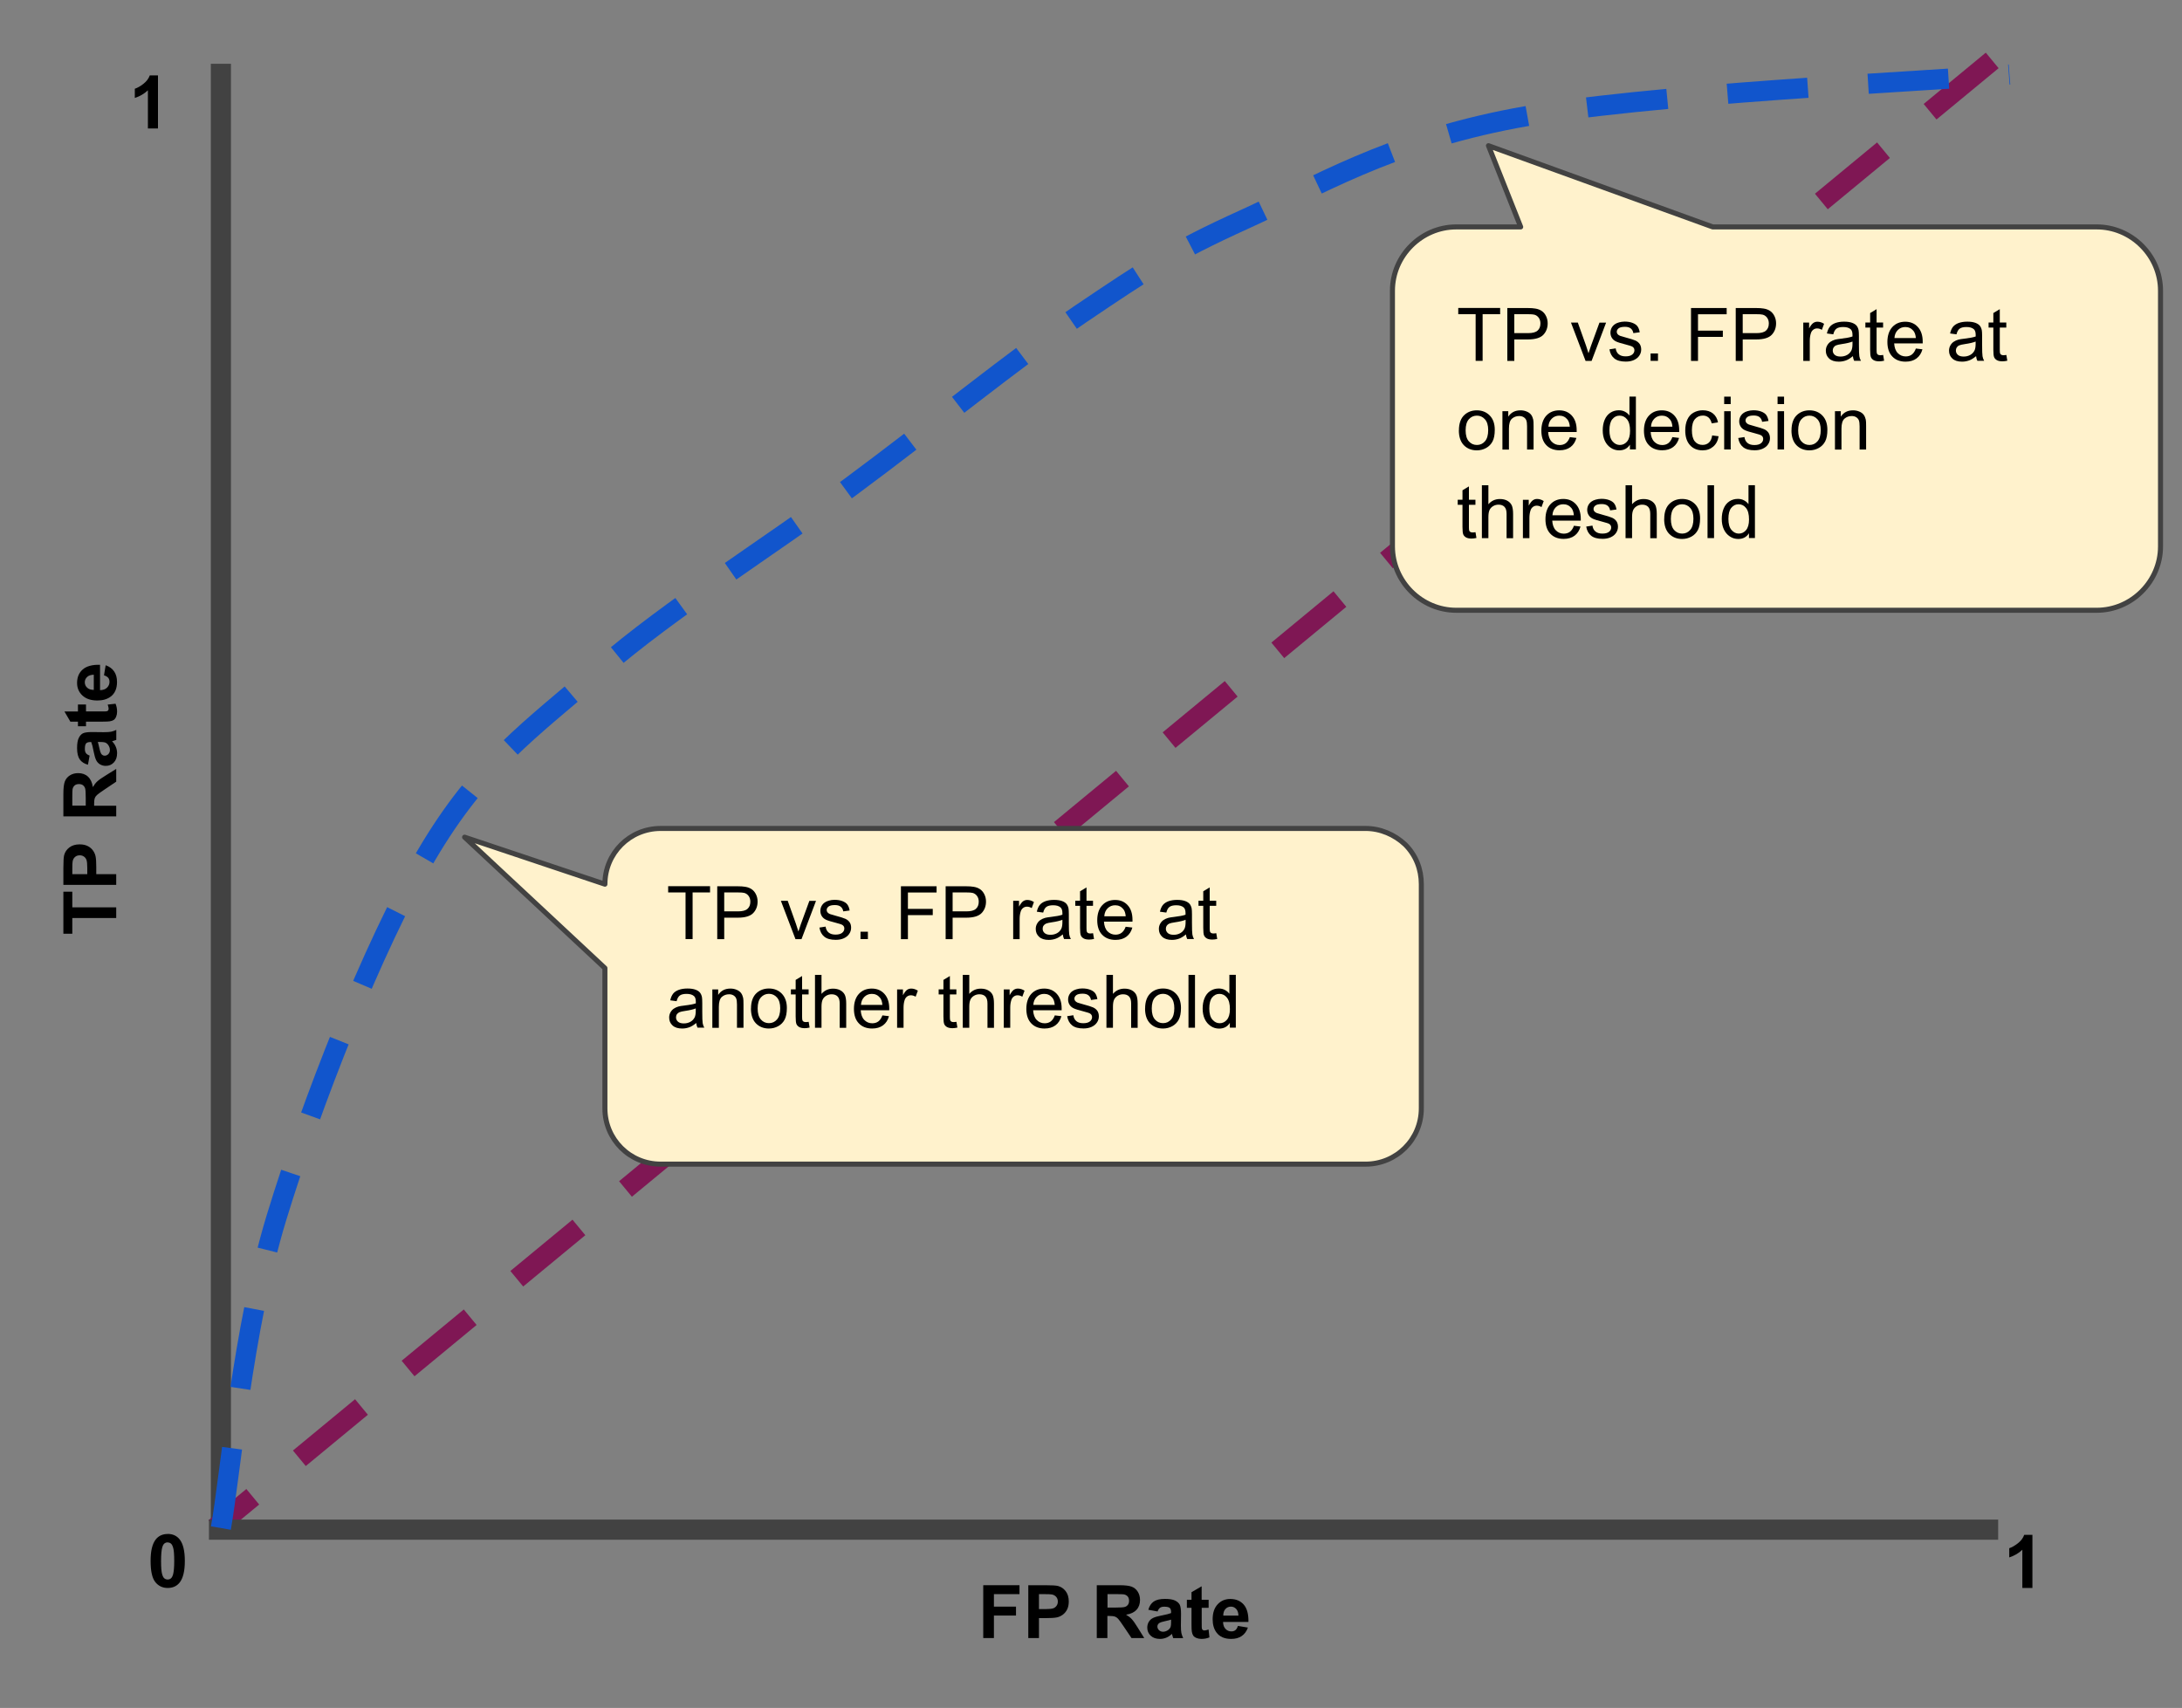 <?xml version="1.0" encoding="UTF-8"?>
<svg id="Layer_1" xmlns="http://www.w3.org/2000/svg" version="1.1" viewBox="0 0 325 254.4">
  <rect x="0" y="0" width="325" height="254.4" fill="#808080" stroke="none"/>
  <!-- Generator: Adobe Illustrator 29.8.2, SVG Export Plug-In . SVG Version: 2.1.1 Build 3)  -->
  <defs>
    <style>
      .st0, .st1, .st2, .st3, .st4 {
        fill: none;
      }

      .st5 {
        isolation: isolate;
      }

      .st6, .st7 {
        fill-opacity: 0;
      }

      .st1 {
        stroke: #7f1754;
      }

      .st1, .st2, .st3, .st4 {
        stroke-linejoin: round;
      }

      .st1, .st3 {
        stroke-dasharray: 12 9;
      }

      .st1, .st3, .st4 {
        stroke-width: 3px;
      }

      .st2 {
        stroke-width: .75px;
      }

      .st2, .st4 {
        stroke: #424242;
      }

      .st3 {
        stroke: #15c;
      }

      .st8 {
        fill: #fff2cc;
      }

      .st8, .st7 {
        fill-rule: evenodd;
      }
    </style>
  </defs>
  <line class="st0" x1="32.9" y1="9.5" x2="32.9" y2="228.1"/>
  <line class="st4" x1="32.9" y1="9.5" x2="32.9" y2="228.1"/>
  <line class="st1" x1="296.73" y1="9" x2="32.01" y2="227.6"/>
  <line class="st4" x1="31.12" y1="227.85" x2="297.62" y2="227.85"/>
  <path class="st7" d="M32.9,227.6c1.4-7.7,3.2-29.6,8.3-46.3s14.3-40.3,22.3-53.9,15.4-18.6,25.9-27.7,25.4-18.4,37.3-27.2c11.9-8.8,24.5-19.1,34.2-25.7,9.8-6.6,13.6-9.2,24.4-14.1,10.8-4.9,21.4-11.5,40.4-15.1s61.3-5.5,73.6-6.5"/>
  <path class="st3" d="M32.9,227.6c1.4-7.7,3.2-29.6,8.3-46.3s14.3-40.3,22.3-53.9,15.4-18.6,25.9-27.7,25.4-18.4,37.3-27.2c11.9-8.8,24.5-19.1,34.2-25.7,9.8-6.6,13.6-9.2,24.4-14.1,10.8-4.9,21.4-11.5,40.4-15.1s61.3-5.5,73.6-6.5"/>
  <g class="st5">
    <path d="M146.45,243.99v-7.87h5.4v1.33h-3.81v1.86h3.29v1.33h-3.29v3.35h-1.59Z"/>
    <path d="M153.16,243.99v-7.87h2.55c.97,0,1.6.04,1.89.12.45.12.83.38,1.13.77s.46.91.46,1.53c0,.48-.09.89-.26,1.22s-.4.59-.67.78c-.27.19-.55.31-.82.37-.38.08-.93.11-1.65.11h-1.04v2.97h-1.59ZM154.75,237.45v2.23h.87c.63,0,1.05-.04,1.26-.12.21-.08.38-.21.5-.39.12-.17.18-.38.18-.61,0-.29-.08-.52-.25-.71-.17-.19-.38-.3-.64-.35-.19-.04-.57-.05-1.14-.05h-.77Z"/>
    <path d="M163.36,243.99v-7.87h3.35c.84,0,1.45.07,1.83.21.38.14.69.39.92.75.23.36.34.78.34,1.24,0,.59-.17,1.08-.52,1.46-.35.38-.87.63-1.56.73.34.2.63.42.85.66.22.24.53.67.9,1.28l.96,1.54h-1.9l-1.15-1.71c-.41-.61-.69-1-.84-1.16s-.31-.27-.48-.33c-.17-.06-.43-.09-.8-.09h-.32v3.29h-1.59ZM164.95,239.45h1.18c.76,0,1.24-.03,1.43-.1.19-.06.34-.18.45-.33s.16-.35.16-.59c0-.26-.07-.48-.21-.64-.14-.16-.34-.27-.6-.31-.13-.02-.52-.03-1.16-.03h-1.24v2Z"/>
    <path d="M172.41,240.03l-1.37-.25c.15-.55.42-.96.79-1.22s.93-.4,1.68-.4c.67,0,1.17.08,1.5.24.33.16.56.36.7.61.13.25.2.7.2,1.35l-.02,1.76c0,.5.02.87.07,1.11.05.24.14.49.27.77h-1.49c-.04-.1-.09-.25-.14-.45-.03-.09-.04-.15-.05-.18-.26.25-.53.44-.83.56-.29.12-.61.19-.94.19-.59,0-1.05-.16-1.39-.48-.34-.32-.51-.72-.51-1.21,0-.32.08-.61.23-.86.15-.25.37-.45.65-.58.28-.13.68-.25,1.2-.35.71-.13,1.19-.26,1.47-.37v-.15c0-.29-.07-.5-.21-.62-.14-.12-.41-.18-.81-.18-.27,0-.48.05-.63.16s-.27.29-.37.56ZM174.43,241.25c-.19.06-.5.14-.92.23-.42.09-.69.18-.82.26-.2.14-.3.32-.3.53s.08.39.24.55c.16.15.36.23.6.23.27,0,.53-.09.78-.27.18-.14.3-.3.36-.5.04-.13.06-.37.06-.74v-.3Z"/>
    <path d="M180.02,238.29v1.2h-1.03v2.3c0,.47,0,.74.03.81s.06.14.13.19c.07.05.15.07.25.07.14,0,.34-.05.61-.14l.13,1.17c-.35.15-.75.23-1.19.23-.27,0-.52-.05-.74-.14-.22-.09-.38-.21-.48-.35-.1-.15-.17-.34-.21-.59-.03-.17-.05-.53-.05-1.06v-2.49h-.69v-1.2h.69v-1.13l1.51-.88v2.01h1.03Z"/>
    <path d="M184.37,242.18l1.5.25c-.19.55-.5.97-.92,1.26s-.94.43-1.57.43c-.99,0-1.73-.32-2.2-.97-.38-.52-.56-1.17-.56-1.96,0-.95.25-1.69.74-2.22s1.12-.8,1.88-.8c.85,0,1.52.28,2.01.84.49.56.72,1.42.7,2.58h-3.78c.01.45.13.8.37,1.04.23.25.52.37.87.37.24,0,.44-.06.6-.19s.28-.34.37-.62ZM184.46,240.65c-.01-.44-.12-.77-.34-1s-.48-.34-.78-.34c-.33,0-.6.12-.82.36s-.32.57-.32.98h2.26Z"/>
  </g>
  <rect class="st6" y="38.7" width="27.7" height="114.4"/>
  <g class="st5">
    <path d="M17.31,136.74h-6.54v2.34h-1.33v-6.26h1.33v2.33h6.54v1.59Z"/>
    <path d="M17.31,131.8h-7.87v-2.55c0-.97.04-1.6.12-1.89.12-.45.38-.83.77-1.13s.91-.46,1.53-.46c.48,0,.89.09,1.22.26s.59.4.78.67c.19.27.31.55.37.82.08.38.11.93.11,1.65v1.04h2.97v1.59ZM10.77,130.21h2.23v-.87c0-.63-.04-1.05-.12-1.26-.08-.21-.21-.38-.39-.5-.17-.12-.38-.18-.61-.18-.29,0-.52.08-.71.25-.19.17-.3.38-.35.64-.04.19-.05.57-.05,1.14v.77Z"/>
    <path d="M17.31,121.6h-7.87v-3.35c0-.84.07-1.45.21-1.83.14-.38.39-.69.75-.92s.78-.34,1.24-.34c.59,0,1.08.17,1.46.52s.63.87.73,1.56c.2-.34.42-.63.66-.85.24-.22.67-.53,1.28-.9l1.54-.96v1.9l-1.71,1.15c-.61.41-1,.69-1.16.84s-.27.31-.33.48c-.06.17-.09.44-.09.8v.32h3.29v1.59ZM12.77,120.01v-1.18c0-.76-.03-1.24-.1-1.43s-.18-.34-.33-.45-.35-.16-.59-.16c-.26,0-.48.07-.64.21-.16.14-.27.34-.31.6-.02.13-.03.52-.03,1.16v1.24h2Z"/>
    <path d="M13.35,112.54l-.25,1.37c-.55-.15-.96-.42-1.22-.79s-.4-.93-.4-1.68c0-.67.08-1.17.24-1.5s.36-.56.61-.7c.25-.13.7-.2,1.35-.2l1.76.02c.5,0,.87-.02,1.11-.07.24-.05.49-.14.77-.27v1.49c-.1.04-.25.09-.45.15-.09.02-.15.04-.18.05.25.26.44.53.56.83.12.29.19.61.19.94,0,.59-.16,1.05-.48,1.39-.32.34-.72.51-1.21.51-.32,0-.61-.08-.86-.23-.25-.15-.45-.37-.58-.65-.13-.28-.25-.68-.35-1.2-.13-.71-.26-1.19-.37-1.47h-.15c-.29,0-.5.07-.62.21-.12.14-.18.41-.18.81,0,.27.05.48.16.63s.29.27.56.37ZM14.57,110.52c.06.19.14.5.23.92.09.42.18.69.26.82.14.2.32.3.53.3s.39-.08.55-.24c.15-.16.23-.36.23-.6,0-.27-.09-.53-.27-.78-.14-.18-.3-.3-.5-.36-.13-.04-.37-.06-.74-.06h-.3Z"/>
    <path d="M11.61,104.94h1.2v1.03h2.3c.47,0,.74,0,.81-.03.08-.02.14-.06.19-.13.05-.07.07-.15.07-.25,0-.14-.05-.34-.14-.61l1.17-.13c.15.35.23.75.23,1.19,0,.27-.05.52-.14.74-.09.22-.21.38-.35.48-.15.1-.34.17-.59.21-.17.03-.53.05-1.06.05h-2.49v.69h-1.2v-.69h-1.13l-.88-1.51h2.01v-1.03Z"/>
    <path d="M15.49,100.59l.25-1.5c.55.19.97.5,1.26.92.29.42.43.94.43,1.57,0,.99-.32,1.73-.97,2.2-.52.38-1.17.56-1.96.56-.95,0-1.69-.25-2.22-.74s-.8-1.12-.8-1.87c0-.85.28-1.52.84-2.01s1.42-.73,2.58-.7v3.78c.45-.01.8-.13,1.04-.37s.37-.52.37-.87c0-.24-.06-.44-.19-.6s-.34-.28-.62-.37ZM13.97,100.5c-.44.01-.77.12-1,.34s-.34.48-.34.78c0,.33.12.6.36.82s.57.32.98.32v-2.26Z"/>
  </g>
  <rect class="st6" width="27.7" height="22"/>
  <g class="st5">
    <path d="M23.54,19.14h-1.51v-5.69c-.55.52-1.2.9-1.95,1.14v-1.37c.39-.13.82-.37,1.28-.73.46-.36.78-.78.95-1.26h1.22v7.91Z"/>
  </g>
  <rect class="st6" x="20.9" y="231.1" width="22" height="27.7"/>
  <g class="st5">
    <path d="M24.97,228.48c.76,0,1.36.27,1.79.82.51.64.77,1.71.77,3.21s-.26,2.56-.77,3.21c-.43.54-1.02.81-1.78.81s-1.38-.29-1.85-.88c-.47-.59-.7-1.64-.7-3.15s.26-2.55.77-3.2c.43-.54,1.02-.81,1.78-.81ZM24.97,229.74c-.18,0-.35.06-.49.17-.14.12-.25.33-.33.63-.1.39-.16,1.05-.16,1.97s.05,1.56.14,1.9c.09.35.21.58.35.69.14.11.3.17.49.17s.35-.06.49-.17c.14-.12.25-.33.33-.63.1-.39.16-1.04.16-1.96s-.05-1.56-.14-1.9c-.09-.35-.21-.58-.35-.69s-.3-.17-.49-.17Z"/>
  </g>
  <rect class="st6" x="284.9" y="231.1" width="22" height="27.7"/>
  <g class="st5">
    <path d="M302.73,236.53h-1.51v-5.69c-.55.52-1.2.9-1.95,1.14v-1.37c.39-.13.82-.37,1.28-.73.46-.36.78-.78.95-1.26h1.22v7.91Z"/>
  </g>
  <path class="st8" d="M90.1,131.7h0c0-4.6,3.7-8.3,8.3-8.3h105c2.2,0,4.3.9,5.9,2.4,1.6,1.6,2.4,3.7,2.4,5.9v33.4c0,4.6-3.7,8.3-8.3,8.3h-105c-4.6,0-8.3-3.7-8.3-8.3v-20.9l-20.9-19.5,20.9,7Z"/>
  <path class="st2" d="M90.1,131.7h0c0-4.6,3.7-8.3,8.3-8.3h105c2.2,0,4.3.9,5.9,2.4,1.6,1.6,2.4,3.7,2.4,5.9v33.4c0,4.6-3.7,8.3-8.3,8.3h-105c-4.6,0-8.3-3.7-8.3-8.3v-20.9l-20.9-19.5,20.9,7Z"/>
  <path class="st8" d="M207.4,43.3h0c0-5.2,4.3-9.5,9.5-9.5h9.6l-4.8-12.1,33.4,12.1h57.2c2.5,0,4.9,1,6.7,2.8,1.8,1.8,2.8,4.2,2.8,6.7v38.1c0,5.2-4.3,9.5-9.5,9.5h-95.4c-5.2,0-9.5-4.3-9.5-9.5v-38.1h0Z"/>
  <path class="st2" d="M207.4,43.3h0c0-5.2,4.3-9.5,9.5-9.5h9.6l-4.8-12.1,33.4,12.1h57.2c2.5,0,4.9,1,6.7,2.8,1.8,1.8,2.8,4.2,2.8,6.7v38.1c0,5.2-4.3,9.5-9.5,9.5h-95.4c-5.2,0-9.5-4.3-9.5-9.5v-38.1h0Z"/>
  <g>
    <rect class="st0" x="216.9" y="45.9" width="95.6" height="77.5"/>
    <g class="st5">
      <g class="st5">
        <path d="M219.79,53.75v-6.95h-2.59v-.93h6.24v.93h-2.61v6.95h-1.04Z"/>
        <path d="M224.51,53.75v-7.87h2.97c.52,0,.92.03,1.2.08.39.06.71.19.97.37.26.18.47.43.63.76s.24.68.24,1.07c0,.67-.21,1.24-.64,1.7-.43.46-1.2.7-2.31.7h-2.02v3.2h-1.04ZM225.55,49.62h2.04c.67,0,1.15-.12,1.43-.38.28-.25.42-.6.42-1.06,0-.33-.08-.61-.25-.85-.17-.23-.39-.39-.66-.46-.17-.05-.5-.07-.97-.07h-2.01v2.81Z"/>
        <path d="M236.16,53.75l-2.17-5.7h1.02l1.22,3.42c.13.37.25.75.37,1.15.09-.3.21-.66.36-1.08l1.27-3.48h.99l-2.16,5.7h-.9Z"/>
        <path d="M239.69,52.04l.96-.15c.05.38.2.68.45.88.25.21.59.31,1.03.31s.77-.09.99-.27.32-.39.32-.64c0-.22-.09-.39-.28-.52-.13-.09-.46-.19-.99-.33-.71-.18-1.2-.33-1.47-.46-.27-.13-.48-.31-.62-.54-.14-.23-.21-.49-.21-.77,0-.25.06-.49.17-.71.12-.22.28-.4.48-.54.15-.11.36-.21.62-.28s.54-.12.83-.12c.45,0,.84.06,1.18.19.34.13.59.3.75.52.16.22.27.51.33.88l-.95.13c-.04-.29-.17-.52-.37-.69-.21-.17-.5-.25-.87-.25-.44,0-.76.07-.95.22-.19.15-.28.32-.28.52,0,.13.04.24.12.34.08.1.2.19.37.26.1.04.38.12.85.25.68.18,1.16.33,1.43.45.27.12.48.29.64.51.15.22.23.5.23.83s-.09.63-.28.91c-.19.29-.46.5-.81.66-.35.16-.76.23-1.2.23-.74,0-1.31-.15-1.7-.46-.39-.31-.64-.76-.74-1.37Z"/>
        <path d="M245.85,53.75v-1.1h1.1v1.1h-1.1Z"/>
        <path d="M251.87,53.75v-7.87h5.31v.93h-4.27v2.44h3.7v.93h-3.7v3.58h-1.04Z"/>
        <path d="M258.53,53.75v-7.87h2.97c.52,0,.92.03,1.2.08.39.06.71.19.97.37.26.18.47.43.63.76.16.33.24.68.24,1.07,0,.67-.21,1.24-.64,1.7-.43.46-1.2.7-2.31.7h-2.02v3.2h-1.04ZM259.57,49.62h2.04c.67,0,1.15-.12,1.43-.38.28-.25.42-.6.42-1.06,0-.33-.08-.61-.25-.85-.17-.23-.39-.39-.66-.46-.18-.05-.5-.07-.97-.07h-2.01v2.81Z"/>
        <path d="M268.59,53.75v-5.7h.87v.86c.22-.4.43-.67.62-.8.19-.13.39-.19.62-.19.33,0,.66.1.99.31l-.33.9c-.24-.14-.47-.21-.71-.21-.21,0-.4.06-.57.19-.17.13-.29.3-.36.53-.11.34-.16.72-.16,1.13v2.99h-.97Z"/>
        <path d="M275.99,53.04c-.36.3-.7.52-1.03.64-.33.12-.69.19-1.07.19-.63,0-1.11-.15-1.44-.46-.34-.31-.5-.7-.5-1.17,0-.28.06-.53.19-.77.13-.23.29-.42.5-.56.21-.14.44-.25.7-.32.19-.05.48-.1.86-.14.78-.09,1.36-.2,1.72-.33,0-.13,0-.22,0-.25,0-.39-.09-.67-.27-.83-.25-.22-.61-.33-1.1-.33-.46,0-.79.08-1.01.24-.22.16-.38.44-.48.85l-.95-.13c.09-.41.23-.73.42-.98.2-.25.48-.44.85-.58.37-.13.8-.2,1.29-.2s.88.06,1.19.17c.3.11.53.26.67.43.14.17.24.39.3.66.03.16.05.46.05.89v1.29c0,.9.02,1.47.06,1.71.04.24.12.47.24.68h-1.01c-.1-.2-.17-.44-.19-.7ZM275.91,50.88c-.35.14-.88.27-1.58.37-.4.06-.68.12-.84.19-.17.07-.29.18-.38.31-.09.14-.13.29-.13.46,0,.26.1.47.29.64.19.17.48.26.86.26s.7-.08.99-.24.5-.39.64-.67c.1-.22.16-.54.16-.97v-.36Z"/>
        <path d="M280.49,52.88l.14.85c-.27.06-.52.09-.73.09-.35,0-.62-.06-.82-.17-.19-.11-.33-.26-.41-.44-.08-.18-.12-.56-.12-1.14v-3.28h-.71v-.75h.71v-1.41l.96-.58v1.99h.97v.75h-.97v3.33c0,.28.02.45.05.53s.09.14.17.19c.08.05.19.07.33.07.11,0,.25-.01.42-.04Z"/>
        <path d="M285.34,51.91l1,.12c-.16.58-.45,1.04-.88,1.36-.43.32-.97.48-1.63.48-.83,0-1.5-.26-1.98-.77-.49-.51-.73-1.23-.73-2.16s.25-1.7.74-2.23,1.14-.79,1.92-.79,1.39.26,1.87.78c.48.52.73,1.25.73,2.19,0,.06,0,.14,0,.26h-4.25c.04.63.21,1.11.53,1.44.32.33.72.5,1.19.5.35,0,.66-.09.91-.28.25-.19.45-.48.6-.89ZM282.17,50.35h3.19c-.04-.48-.17-.84-.37-1.08-.31-.37-.71-.56-1.2-.56-.44,0-.82.15-1.12.45-.3.3-.47.69-.5,1.19Z"/>
        <path d="M294.34,53.04c-.36.3-.7.52-1.03.64-.33.12-.69.19-1.07.19-.63,0-1.11-.15-1.44-.46-.34-.31-.5-.7-.5-1.17,0-.28.06-.53.19-.77.13-.23.29-.42.5-.56.21-.14.44-.25.7-.32.19-.05.48-.1.86-.14.78-.09,1.36-.2,1.72-.33,0-.13,0-.22,0-.25,0-.39-.09-.67-.27-.83-.25-.22-.61-.33-1.1-.33-.46,0-.79.08-1.01.24-.22.16-.38.44-.48.85l-.95-.13c.09-.41.23-.73.42-.98.2-.25.48-.44.85-.58.37-.13.8-.2,1.29-.2s.88.06,1.19.17c.3.11.53.26.67.43.14.17.24.39.3.66.03.16.05.46.05.89v1.29c0,.9.02,1.47.06,1.71.04.24.12.47.24.68h-1.01c-.1-.2-.17-.44-.19-.7ZM294.25,50.88c-.35.14-.88.27-1.58.37-.4.06-.68.12-.84.19-.17.07-.29.18-.38.31-.09.14-.13.29-.13.46,0,.26.1.47.29.64.19.17.48.26.86.26s.7-.08.99-.24.5-.39.64-.67c.1-.22.16-.54.16-.97v-.36Z"/>
        <path d="M298.84,52.88l.14.85c-.27.06-.52.09-.73.09-.35,0-.62-.06-.82-.17-.19-.11-.33-.26-.41-.44-.08-.18-.12-.56-.12-1.14v-3.28h-.71v-.75h.71v-1.41l.96-.58v1.99h.97v.75h-.97v3.33c0,.28.02.45.05.53s.09.14.17.19c.08.05.19.07.33.07.11,0,.25-.01.42-.04Z"/>
      </g>
      <g class="st5">
        <path d="M217.3,64.1c0-1.06.29-1.84.88-2.35.49-.42,1.09-.63,1.79-.63.78,0,1.42.26,1.92.77.5.51.75,1.22.75,2.13,0,.73-.11,1.31-.33,1.73-.22.42-.54.75-.96.98-.42.23-.88.35-1.38.35-.8,0-1.44-.26-1.94-.77-.49-.51-.74-1.25-.74-2.21ZM218.3,64.1c0,.73.16,1.28.48,1.64.32.36.72.54,1.2.54s.88-.18,1.2-.55c.32-.37.48-.92.48-1.67,0-.71-.16-1.24-.48-1.6-.32-.36-.72-.55-1.2-.55s-.88.18-1.2.54c-.32.36-.48.91-.48,1.64Z"/>
        <path d="M223.78,66.95v-5.7h.87v.81c.42-.63,1.02-.94,1.82-.94.34,0,.66.06.95.19.29.12.5.29.65.49.14.2.24.44.3.71.04.18.05.49.05.94v3.51h-.97v-3.47c0-.39-.04-.69-.11-.88s-.21-.35-.4-.47-.42-.17-.67-.17c-.41,0-.77.13-1.07.39-.3.26-.45.76-.45,1.49v3.12h-.97Z"/>
        <path d="M233.8,65.11l1,.12c-.16.58-.45,1.04-.88,1.36-.43.32-.97.48-1.63.48-.83,0-1.5-.26-1.98-.77-.49-.51-.73-1.23-.73-2.16s.25-1.7.74-2.23,1.14-.79,1.92-.79,1.39.26,1.87.78c.48.52.73,1.25.73,2.19,0,.06,0,.14,0,.26h-4.25c.04.63.21,1.11.53,1.44.32.33.72.5,1.19.5.35,0,.66-.09.91-.28.25-.19.45-.48.6-.89ZM230.63,63.55h3.19c-.04-.48-.17-.84-.37-1.08-.31-.37-.71-.56-1.2-.56-.44,0-.82.15-1.12.45-.3.3-.47.69-.5,1.19Z"/>
        <path d="M242.77,66.95v-.72c-.36.57-.89.85-1.6.85-.45,0-.87-.12-1.25-.38-.38-.25-.68-.6-.89-1.05-.21-.45-.31-.97-.31-1.55s.09-1.09.28-1.55c.19-.46.47-.82.85-1.07.38-.25.8-.37,1.27-.37.34,0,.65.07.92.22.27.14.49.33.66.57v-2.83h.96v7.87h-.9ZM239.72,64.1c0,.73.15,1.28.46,1.64.31.36.67.54,1.09.54s.78-.17,1.08-.52c.29-.35.44-.87.44-1.58,0-.78-.15-1.35-.45-1.72s-.67-.55-1.11-.55-.79.18-1.08.53c-.29.35-.43.9-.43,1.66Z"/>
        <path d="M249.09,65.11l1,.12c-.16.58-.45,1.04-.88,1.36-.43.32-.97.48-1.63.48-.83,0-1.5-.26-1.99-.77-.49-.51-.73-1.23-.73-2.16s.25-1.7.74-2.23,1.13-.79,1.92-.79,1.39.26,1.87.78c.48.52.72,1.25.72,2.19,0,.06,0,.14,0,.26h-4.25c.04.63.21,1.11.53,1.44.32.33.72.5,1.19.5.35,0,.66-.09.91-.28.25-.19.45-.48.6-.89ZM245.92,63.55h3.18c-.04-.48-.16-.84-.37-1.08-.31-.37-.71-.56-1.2-.56-.44,0-.82.15-1.12.45-.3.3-.47.69-.5,1.19Z"/>
        <path d="M255.03,64.86l.95.12c-.1.66-.37,1.17-.8,1.54-.43.37-.95.56-1.58.56-.78,0-1.41-.25-1.88-.77-.47-.51-.71-1.24-.71-2.19,0-.62.1-1.16.31-1.62s.51-.81.93-1.04c.42-.23.87-.35,1.36-.35.62,0,1.13.16,1.52.47.39.31.65.76.76,1.33l-.94.15c-.09-.38-.25-.67-.47-.87-.23-.19-.5-.29-.83-.29-.49,0-.88.17-1.19.52-.3.35-.46.9-.46,1.66s.15,1.32.44,1.67c.29.35.68.52,1.15.52.38,0,.7-.12.95-.35.25-.23.42-.59.48-1.07Z"/>
        <path d="M256.81,60.19v-1.11h.97v1.11h-.97ZM256.81,66.95v-5.7h.97v5.7h-.97Z"/>
        <path d="M258.87,65.25l.96-.15c.05.38.2.68.45.88.25.21.59.31,1.03.31s.77-.09.99-.27.32-.39.32-.64c0-.22-.09-.39-.28-.52-.13-.09-.46-.19-.99-.33-.71-.18-1.2-.33-1.47-.46-.27-.13-.48-.31-.62-.54-.14-.23-.21-.49-.21-.77,0-.25.06-.49.17-.71.12-.22.28-.4.48-.54.15-.11.36-.21.62-.28s.54-.12.83-.12c.45,0,.84.06,1.18.19.34.13.59.3.75.52.16.22.27.51.33.88l-.95.13c-.04-.29-.17-.52-.37-.69-.21-.17-.5-.25-.87-.25-.44,0-.76.07-.95.22-.19.15-.28.32-.28.52,0,.13.04.24.12.34.08.1.2.19.37.26.1.04.38.12.85.25.68.18,1.16.33,1.43.45.27.12.48.29.64.51.15.22.23.5.23.83s-.09.63-.28.91c-.19.29-.46.5-.81.66-.35.16-.76.23-1.2.23-.74,0-1.31-.15-1.7-.46-.39-.31-.64-.76-.74-1.37Z"/>
        <path d="M264.76,60.19v-1.11h.97v1.11h-.97ZM264.76,66.95v-5.7h.97v5.7h-.97Z"/>
        <path d="M266.84,64.1c0-1.06.29-1.84.88-2.35.49-.42,1.09-.63,1.79-.63.78,0,1.42.26,1.92.77.5.51.75,1.22.75,2.13,0,.73-.11,1.31-.33,1.73-.22.42-.54.75-.96.98-.42.23-.88.35-1.38.35-.8,0-1.44-.26-1.94-.77-.49-.51-.74-1.25-.74-2.21ZM267.83,64.1c0,.73.16,1.28.48,1.64.32.36.72.54,1.2.54s.88-.18,1.2-.55c.32-.37.48-.92.48-1.67,0-.71-.16-1.24-.48-1.6-.32-.36-.72-.55-1.2-.55s-.88.18-1.2.54c-.32.36-.48.91-.48,1.64Z"/>
        <path d="M273.31,66.95v-5.7h.87v.81c.42-.63,1.02-.94,1.82-.94.34,0,.66.06.95.19.29.12.5.29.65.49.14.2.24.44.3.71.04.18.05.49.05.94v3.51h-.97v-3.47c0-.39-.04-.69-.11-.88s-.21-.35-.4-.47-.42-.17-.67-.17c-.41,0-.77.13-1.07.39-.3.26-.45.76-.45,1.49v3.12h-.97Z"/>
      </g>
      <g class="st5">
        <path d="M219.77,79.28l.14.85c-.27.06-.52.09-.73.09-.35,0-.62-.06-.82-.17-.19-.11-.33-.26-.41-.44-.08-.18-.12-.56-.12-1.14v-3.28h-.71v-.75h.71v-1.41l.96-.58v1.99h.97v.75h-.97v3.33c0,.28.02.45.05.53.03.08.09.14.17.19.08.05.19.07.33.07.11,0,.25-.01.42-.04Z"/>
        <path d="M220.72,80.15v-7.87h.97v2.83c.45-.52,1.02-.78,1.71-.78.42,0,.79.08,1.1.25.31.17.53.4.67.69.13.29.2.72.2,1.28v3.62h-.97v-3.62c0-.48-.1-.83-.31-1.05-.21-.22-.5-.33-.89-.33-.29,0-.56.07-.81.22-.25.15-.43.35-.54.6-.11.25-.16.61-.16,1.05v3.12h-.97Z"/>
        <path d="M226.83,80.15v-5.7h.87v.86c.22-.4.43-.67.62-.8.19-.13.39-.19.62-.19.33,0,.66.1.99.31l-.33.9c-.24-.14-.47-.21-.71-.21-.21,0-.4.06-.57.19-.17.13-.29.3-.36.53-.11.34-.16.72-.16,1.13v2.99h-.97Z"/>
        <path d="M234.41,78.31l1,.12c-.16.58-.45,1.04-.88,1.36-.43.32-.97.48-1.63.48-.83,0-1.5-.26-1.98-.77-.49-.51-.73-1.23-.73-2.16s.25-1.7.74-2.23,1.14-.79,1.92-.79,1.39.26,1.87.78c.48.52.73,1.25.73,2.19,0,.06,0,.14,0,.26h-4.25c.04.63.21,1.11.53,1.44.32.33.72.5,1.19.5.35,0,.66-.09.91-.28.25-.19.45-.48.6-.89ZM231.23,76.75h3.19c-.04-.48-.17-.84-.37-1.08-.31-.37-.71-.56-1.2-.56-.44,0-.82.15-1.12.45-.3.3-.47.69-.5,1.19Z"/>
        <path d="M236.23,78.44l.96-.15c.05.38.2.68.45.88.25.21.59.31,1.03.31s.77-.09.99-.27.32-.39.32-.64c0-.22-.09-.39-.28-.52-.13-.09-.46-.19-.99-.33-.71-.18-1.2-.33-1.47-.46-.27-.13-.48-.31-.62-.54-.14-.23-.21-.49-.21-.77,0-.25.06-.49.17-.71.12-.22.28-.4.48-.54.15-.11.36-.21.62-.28s.54-.12.83-.12c.45,0,.84.06,1.18.19.34.13.59.3.75.52.16.22.27.51.33.88l-.95.13c-.04-.29-.17-.52-.37-.69-.21-.17-.5-.25-.87-.25-.44,0-.76.07-.95.22-.19.15-.28.32-.28.52,0,.13.04.24.12.34.08.1.2.19.37.26.1.04.38.12.85.25.68.18,1.16.33,1.43.45.27.12.48.29.64.51.15.22.23.5.23.83s-.09.63-.28.91c-.19.29-.46.5-.81.66-.35.16-.76.23-1.2.23-.74,0-1.31-.15-1.7-.46-.39-.31-.64-.76-.74-1.37Z"/>
        <path d="M242.12,80.15v-7.87h.97v2.83c.45-.52,1.02-.78,1.71-.78.42,0,.79.08,1.1.25.31.17.53.4.67.69.13.29.2.72.2,1.28v3.62h-.97v-3.62c0-.48-.1-.83-.31-1.05-.21-.22-.5-.33-.89-.33-.29,0-.56.07-.81.22-.25.15-.43.35-.54.6-.11.25-.16.61-.16,1.05v3.12h-.97Z"/>
        <path d="M247.88,77.3c0-1.06.29-1.84.88-2.35.49-.42,1.09-.63,1.79-.63.78,0,1.42.26,1.92.77.5.51.75,1.22.75,2.13,0,.73-.11,1.31-.33,1.73-.22.42-.54.75-.96.98-.42.23-.88.35-1.38.35-.8,0-1.44-.26-1.94-.77-.49-.51-.74-1.25-.74-2.21ZM248.87,77.3c0,.73.16,1.28.48,1.64.32.36.72.54,1.2.54s.88-.18,1.2-.55c.32-.37.48-.92.48-1.67,0-.71-.16-1.24-.48-1.6-.32-.36-.72-.55-1.2-.55s-.88.18-1.2.54c-.32.36-.48.91-.48,1.64Z"/>
        <path d="M254.33,80.15v-7.87h.97v7.87h-.97Z"/>
        <path d="M260.5,80.15v-.72c-.36.57-.89.85-1.6.85-.45,0-.87-.12-1.25-.38-.38-.25-.68-.6-.89-1.05-.21-.45-.31-.97-.31-1.55s.09-1.09.28-1.55c.19-.46.47-.82.85-1.07.38-.25.8-.37,1.27-.37.34,0,.65.07.92.22.27.14.49.33.66.57v-2.83h.96v7.87h-.9ZM257.44,77.3c0,.73.15,1.28.46,1.64.31.36.67.54,1.09.54s.78-.17,1.08-.52c.29-.35.44-.87.44-1.58,0-.78-.15-1.35-.45-1.72s-.67-.55-1.11-.55-.79.18-1.08.53c-.29.35-.43.9-.43,1.66Z"/>
      </g>
    </g>
  </g>
  <rect class="st0" x="99.3" y="132" width="103" height="58.5"/>
  <g class="st5">
    <g class="st5">
      <path d="M102.11,139.88v-6.95h-2.59v-.93h6.24v.93h-2.6v6.95h-1.04Z"/>
      <path d="M106.83,139.88v-7.87h2.97c.52,0,.92.03,1.2.08.39.06.71.19.97.37s.47.43.63.76c.16.33.24.68.24,1.07,0,.67-.21,1.24-.64,1.7s-1.2.7-2.31.7h-2.02v3.2h-1.04ZM107.87,135.75h2.04c.67,0,1.15-.12,1.43-.38.28-.25.42-.6.42-1.06,0-.33-.08-.61-.25-.85-.17-.23-.39-.39-.66-.46-.18-.05-.5-.07-.97-.07h-2.01v2.81Z"/>
      <path d="M118.48,139.88l-2.17-5.7h1.02l1.22,3.42c.13.37.25.75.37,1.15.09-.3.21-.66.36-1.08l1.27-3.48h.99l-2.16,5.7h-.9Z"/>
      <path d="M122.01,138.17l.96-.15c.05.38.2.68.45.88.25.21.59.31,1.03.31s.77-.09.99-.27.32-.39.32-.64c0-.22-.09-.39-.28-.52-.13-.09-.46-.19-.99-.33-.71-.18-1.2-.33-1.47-.46-.27-.13-.48-.31-.62-.54-.14-.23-.21-.49-.21-.77,0-.25.06-.49.17-.71.12-.22.27-.4.48-.54.15-.11.36-.21.62-.28.26-.08.54-.12.83-.12.45,0,.84.06,1.18.19.34.13.59.3.75.52.16.22.27.51.33.88l-.95.13c-.04-.29-.17-.52-.37-.69-.21-.17-.5-.25-.87-.25-.44,0-.76.07-.95.22-.19.15-.28.32-.28.52,0,.13.04.24.12.34.08.1.2.19.37.26.1.04.38.12.85.25.68.18,1.16.33,1.43.45.27.12.48.29.64.51s.23.5.23.83-.09.63-.28.91c-.19.29-.46.5-.81.66-.35.16-.76.23-1.2.23-.74,0-1.31-.15-1.69-.46-.39-.31-.64-.76-.74-1.37Z"/>
      <path d="M128.17,139.88v-1.1h1.1v1.1h-1.1Z"/>
      <path d="M134.19,139.88v-7.87h5.31v.93h-4.27v2.44h3.7v.93h-3.7v3.58h-1.04Z"/>
      <path d="M140.85,139.88v-7.87h2.97c.52,0,.92.03,1.2.08.39.06.71.19.97.37s.47.43.63.76c.16.33.24.68.24,1.07,0,.67-.21,1.24-.64,1.7s-1.2.7-2.31.7h-2.02v3.2h-1.04ZM141.89,135.75h2.04c.67,0,1.15-.12,1.43-.38.28-.25.42-.6.42-1.06,0-.33-.08-.61-.25-.85-.17-.23-.39-.39-.66-.46-.18-.05-.5-.07-.97-.07h-2.01v2.81Z"/>
      <path d="M150.91,139.88v-5.7h.87v.86c.22-.4.43-.67.61-.8.19-.13.4-.19.62-.19.33,0,.66.1.99.31l-.33.9c-.24-.14-.47-.21-.71-.21-.21,0-.4.06-.57.19s-.29.3-.36.53c-.11.34-.16.72-.16,1.13v2.99h-.97Z"/>
      <path d="M158.31,139.17c-.36.3-.7.52-1.03.64-.33.12-.69.19-1.07.19-.63,0-1.11-.15-1.44-.46-.34-.31-.5-.7-.5-1.17,0-.28.06-.53.19-.77.13-.23.29-.42.5-.56.21-.14.44-.25.7-.32.19-.05.48-.1.86-.14.78-.09,1.36-.2,1.72-.33,0-.13,0-.22,0-.25,0-.39-.09-.67-.27-.83-.25-.22-.61-.33-1.1-.33-.45,0-.79.08-1.01.24-.22.16-.38.44-.48.85l-.95-.13c.09-.41.23-.73.42-.98s.48-.44.85-.58c.37-.13.8-.2,1.29-.2s.88.06,1.19.17.53.26.67.43.24.39.3.66c.03.16.05.46.05.89v1.29c0,.9.02,1.47.06,1.71.04.24.12.47.24.68h-1.01c-.1-.2-.16-.44-.19-.7ZM158.23,137.01c-.35.14-.88.27-1.58.37-.4.06-.68.12-.84.19-.16.07-.29.18-.38.31s-.13.29-.13.46c0,.26.1.47.29.64.19.17.48.26.86.26s.7-.08.99-.24.5-.39.64-.67c.1-.22.16-.54.16-.97v-.36Z"/>
      <path d="M162.81,139.01l.14.85c-.27.06-.52.09-.73.09-.35,0-.62-.06-.82-.17-.19-.11-.33-.26-.41-.44s-.12-.56-.12-1.14v-3.28h-.71v-.75h.71v-1.41l.96-.58v1.99h.97v.75h-.97v3.33c0,.28.02.45.05.53.03.08.09.14.17.19.08.05.19.07.33.07.11,0,.25-.01.42-.04Z"/>
      <path d="M167.66,138.04l1,.12c-.16.58-.45,1.04-.88,1.36-.43.32-.97.48-1.63.48-.83,0-1.5-.26-1.99-.77-.49-.51-.73-1.23-.73-2.16s.25-1.7.74-2.23,1.13-.79,1.92-.79,1.39.26,1.87.78c.48.52.72,1.25.72,2.19,0,.06,0,.14,0,.26h-4.25c.04.63.21,1.11.53,1.44.32.33.72.5,1.19.5.35,0,.66-.09.91-.28.25-.19.45-.48.6-.89ZM164.49,136.48h3.18c-.04-.48-.16-.84-.37-1.08-.31-.37-.71-.56-1.2-.56-.44,0-.82.15-1.12.45-.3.3-.47.69-.5,1.19Z"/>
      <path d="M176.66,139.17c-.36.3-.7.52-1.03.64-.33.12-.69.19-1.07.19-.63,0-1.11-.15-1.45-.46-.34-.31-.5-.7-.5-1.17,0-.28.06-.53.19-.77.13-.23.29-.42.5-.56s.44-.25.7-.32c.19-.05.48-.1.86-.14.78-.09,1.36-.2,1.72-.33,0-.13,0-.22,0-.25,0-.39-.09-.67-.27-.83-.25-.22-.61-.33-1.1-.33-.45,0-.79.08-1.01.24s-.38.44-.48.85l-.95-.13c.09-.41.23-.73.42-.98.2-.25.48-.44.85-.58.37-.13.8-.2,1.29-.2s.88.06,1.19.17c.3.11.53.26.67.43.14.17.24.39.3.66.03.16.05.46.05.89v1.29c0,.9.02,1.47.06,1.71s.12.47.24.68h-1.01c-.1-.2-.16-.44-.19-.7ZM176.58,137.01c-.35.14-.88.27-1.58.37-.4.06-.68.12-.84.19-.16.07-.29.18-.38.31-.09.14-.13.29-.13.46,0,.26.1.47.29.64s.48.26.86.26.7-.08.99-.24.5-.39.64-.67c.1-.22.16-.54.16-.97v-.36Z"/>
      <path d="M181.16,139.01l.14.85c-.27.06-.52.09-.73.09-.35,0-.62-.06-.82-.17-.19-.11-.33-.26-.41-.44-.08-.18-.12-.56-.12-1.14v-3.28h-.71v-.75h.71v-1.41l.96-.58v1.99h.97v.75h-.97v3.33c0,.28.02.45.05.53.03.08.09.14.17.19.08.05.19.07.33.07.11,0,.25-.01.42-.04Z"/>
    </g>
    <g class="st5">
      <path d="M103.71,152.37c-.36.3-.7.52-1.03.64-.33.12-.69.19-1.07.19-.63,0-1.11-.15-1.44-.46-.34-.31-.5-.7-.5-1.17,0-.28.06-.53.19-.77.13-.23.29-.42.5-.56.21-.14.44-.25.7-.32.19-.05.48-.1.86-.14.78-.09,1.36-.2,1.72-.33,0-.13,0-.22,0-.25,0-.39-.09-.67-.27-.83-.25-.22-.61-.33-1.1-.33-.45,0-.79.08-1.01.24-.22.16-.38.44-.48.85l-.95-.13c.09-.41.23-.73.42-.98s.48-.44.85-.58c.37-.13.8-.2,1.29-.2s.88.06,1.19.17.53.26.67.43.24.39.3.66c.03.16.05.46.05.89v1.29c0,.9.02,1.47.06,1.71.04.24.12.47.24.68h-1.01c-.1-.2-.16-.44-.19-.7ZM103.62,150.21c-.35.14-.88.27-1.58.37-.4.06-.68.12-.84.19-.16.07-.29.18-.38.31s-.13.29-.13.46c0,.26.1.47.29.64.19.17.48.26.86.26s.7-.08.99-.24.5-.39.64-.67c.1-.22.16-.54.16-.97v-.36Z"/>
      <path d="M106.1,153.08v-5.7h.87v.81c.42-.63,1.02-.94,1.82-.94.34,0,.66.06.95.19.29.12.5.29.65.49.14.2.24.44.3.71.04.18.05.49.05.94v3.51h-.97v-3.47c0-.39-.04-.69-.11-.88s-.21-.35-.4-.47c-.19-.12-.42-.17-.67-.17-.41,0-.77.13-1.07.39-.3.26-.45.76-.45,1.49v3.12h-.97Z"/>
      <path d="M111.86,150.22c0-1.06.29-1.84.88-2.35.49-.42,1.09-.63,1.79-.63.78,0,1.43.26,1.92.77s.75,1.22.75,2.13c0,.73-.11,1.31-.33,1.73-.22.42-.54.75-.96.98-.42.23-.88.35-1.38.35-.8,0-1.44-.26-1.94-.77-.49-.51-.74-1.25-.74-2.21ZM112.85,150.22c0,.73.16,1.28.48,1.64s.72.54,1.2.54.88-.18,1.2-.55.48-.92.48-1.67c0-.71-.16-1.24-.48-1.6-.32-.36-.72-.55-1.2-.55s-.88.18-1.2.54-.48.91-.48,1.64Z"/>
      <path d="M120.45,152.21l.14.85c-.27.06-.52.09-.73.09-.35,0-.62-.06-.82-.17-.19-.11-.33-.26-.41-.44s-.12-.56-.12-1.14v-3.28h-.71v-.75h.71v-1.41l.96-.58v1.99h.97v.75h-.97v3.33c0,.28.02.45.05.53.03.08.09.14.17.19.08.05.19.07.33.07.11,0,.25-.01.42-.04Z"/>
      <path d="M121.39,153.08v-7.87h.97v2.83c.45-.52,1.02-.78,1.71-.78.42,0,.79.08,1.1.25.31.17.53.4.67.69.13.29.2.72.2,1.28v3.62h-.97v-3.62c0-.48-.1-.83-.31-1.05-.21-.22-.51-.33-.89-.33-.29,0-.56.07-.81.22-.25.15-.43.35-.54.6-.11.25-.16.61-.16,1.05v3.12h-.97Z"/>
      <path d="M131.41,151.24l1,.12c-.16.58-.45,1.04-.88,1.36s-.97.48-1.63.48c-.83,0-1.5-.26-1.98-.77-.49-.51-.73-1.23-.73-2.16s.25-1.7.74-2.23,1.14-.79,1.92-.79,1.39.26,1.87.78c.48.52.73,1.25.73,2.19,0,.06,0,.14,0,.26h-4.25c.04.63.21,1.11.53,1.44.32.33.72.5,1.19.5.35,0,.66-.09.91-.28s.45-.48.6-.89ZM128.24,149.68h3.19c-.04-.48-.16-.84-.37-1.08-.31-.37-.71-.56-1.2-.56-.44,0-.82.15-1.12.45-.3.3-.47.69-.5,1.19Z"/>
      <path d="M133.62,153.08v-5.7h.87v.86c.22-.4.43-.67.61-.8.19-.13.4-.19.62-.19.33,0,.66.1.99.31l-.33.9c-.24-.14-.47-.21-.71-.21-.21,0-.4.06-.57.19s-.29.3-.36.53c-.11.34-.16.72-.16,1.13v2.99h-.97Z"/>
      <path d="M142.46,152.21l.14.85c-.27.06-.52.09-.73.09-.35,0-.62-.06-.82-.17-.19-.11-.33-.26-.41-.44s-.12-.56-.12-1.14v-3.28h-.71v-.75h.71v-1.41l.96-.58v1.99h.97v.75h-.97v3.33c0,.28.02.45.05.53.03.08.09.14.17.19.08.05.19.07.33.07.11,0,.25-.01.42-.04Z"/>
      <path d="M143.4,153.08v-7.87h.97v2.83c.45-.52,1.02-.78,1.71-.78.42,0,.79.08,1.1.25.31.17.53.4.67.69.13.29.2.72.2,1.28v3.62h-.97v-3.62c0-.48-.1-.83-.31-1.05-.21-.22-.51-.33-.89-.33-.29,0-.56.07-.81.22-.25.15-.43.35-.54.6-.11.25-.16.61-.16,1.05v3.12h-.97Z"/>
      <path d="M149.51,153.08v-5.7h.87v.86c.22-.4.43-.67.61-.8.19-.13.4-.19.62-.19.33,0,.66.1.99.31l-.33.9c-.24-.14-.47-.21-.71-.21-.21,0-.4.06-.57.19s-.29.3-.36.53c-.11.34-.16.72-.16,1.13v2.99h-.97Z"/>
      <path d="M157.09,151.24l1,.12c-.16.58-.45,1.04-.88,1.36s-.97.48-1.63.48c-.83,0-1.5-.26-1.98-.77-.49-.51-.73-1.23-.73-2.16s.25-1.7.74-2.23,1.14-.79,1.92-.79,1.39.26,1.87.78c.48.52.73,1.25.73,2.19,0,.06,0,.14,0,.26h-4.25c.04.63.21,1.11.53,1.44.32.33.72.5,1.19.5.35,0,.66-.09.91-.28s.45-.48.6-.89ZM153.91,149.68h3.19c-.04-.48-.16-.84-.37-1.08-.31-.37-.71-.56-1.2-.56-.44,0-.82.15-1.12.45-.3.3-.47.69-.5,1.19Z"/>
      <path d="M158.91,151.37l.96-.15c.05.38.2.68.45.88.25.21.59.31,1.03.31s.77-.09.99-.27.32-.39.32-.64c0-.22-.09-.39-.28-.52-.13-.09-.46-.19-.99-.33-.71-.18-1.2-.33-1.47-.46-.27-.13-.48-.31-.62-.54-.14-.23-.21-.49-.21-.77,0-.25.06-.49.17-.71.12-.22.27-.4.48-.54.15-.11.36-.21.62-.28.26-.08.54-.12.83-.12.45,0,.84.06,1.18.19.34.13.59.3.75.52.16.22.27.51.33.88l-.95.13c-.04-.29-.17-.52-.37-.69-.21-.17-.5-.25-.87-.25-.44,0-.76.07-.95.22-.19.15-.28.32-.28.52,0,.13.04.24.12.34.08.1.2.19.37.26.1.04.38.12.85.25.68.18,1.16.33,1.43.45.27.12.48.29.64.51.15.22.23.5.23.83s-.09.63-.28.91c-.19.29-.46.5-.81.66-.35.16-.76.23-1.2.23-.74,0-1.31-.15-1.69-.46-.39-.31-.64-.76-.74-1.37Z"/>
      <path d="M164.8,153.08v-7.87h.97v2.83c.45-.52,1.02-.78,1.71-.78.42,0,.79.08,1.1.25.31.17.53.4.67.69.13.29.2.72.2,1.28v3.62h-.97v-3.62c0-.48-.1-.83-.31-1.05-.21-.22-.5-.33-.89-.33-.29,0-.56.07-.81.22-.25.15-.43.35-.54.6-.11.25-.16.61-.16,1.05v3.12h-.97Z"/>
      <path d="M170.56,150.22c0-1.06.29-1.84.88-2.35.49-.42,1.09-.63,1.79-.63.78,0,1.42.26,1.92.77.5.51.75,1.22.75,2.13,0,.73-.11,1.31-.33,1.73-.22.42-.54.75-.96.98-.42.23-.88.35-1.38.35-.8,0-1.44-.26-1.94-.77-.49-.51-.74-1.25-.74-2.21ZM171.55,150.22c0,.73.16,1.28.48,1.64.32.36.72.54,1.2.54s.88-.18,1.2-.55c.32-.37.48-.92.48-1.67,0-.71-.16-1.24-.48-1.6-.32-.36-.72-.55-1.2-.55s-.88.18-1.2.54c-.32.36-.48.91-.48,1.64Z"/>
      <path d="M177.02,153.08v-7.87h.97v7.87h-.97Z"/>
      <path d="M183.18,153.08v-.72c-.36.57-.89.85-1.6.85-.45,0-.87-.12-1.25-.38-.38-.25-.68-.6-.89-1.05-.21-.45-.31-.97-.31-1.55s.09-1.09.28-1.55c.19-.46.47-.82.85-1.07.38-.25.8-.37,1.27-.37.34,0,.65.07.92.22.27.14.49.33.66.57v-2.83h.96v7.87h-.9ZM180.12,150.23c0,.73.15,1.28.46,1.64.31.36.67.54,1.09.54s.78-.17,1.08-.52c.29-.35.44-.87.44-1.58,0-.78-.15-1.35-.45-1.72s-.67-.55-1.11-.55-.79.18-1.08.53c-.29.35-.43.9-.43,1.66Z"/>
    </g>
  </g>
</svg>